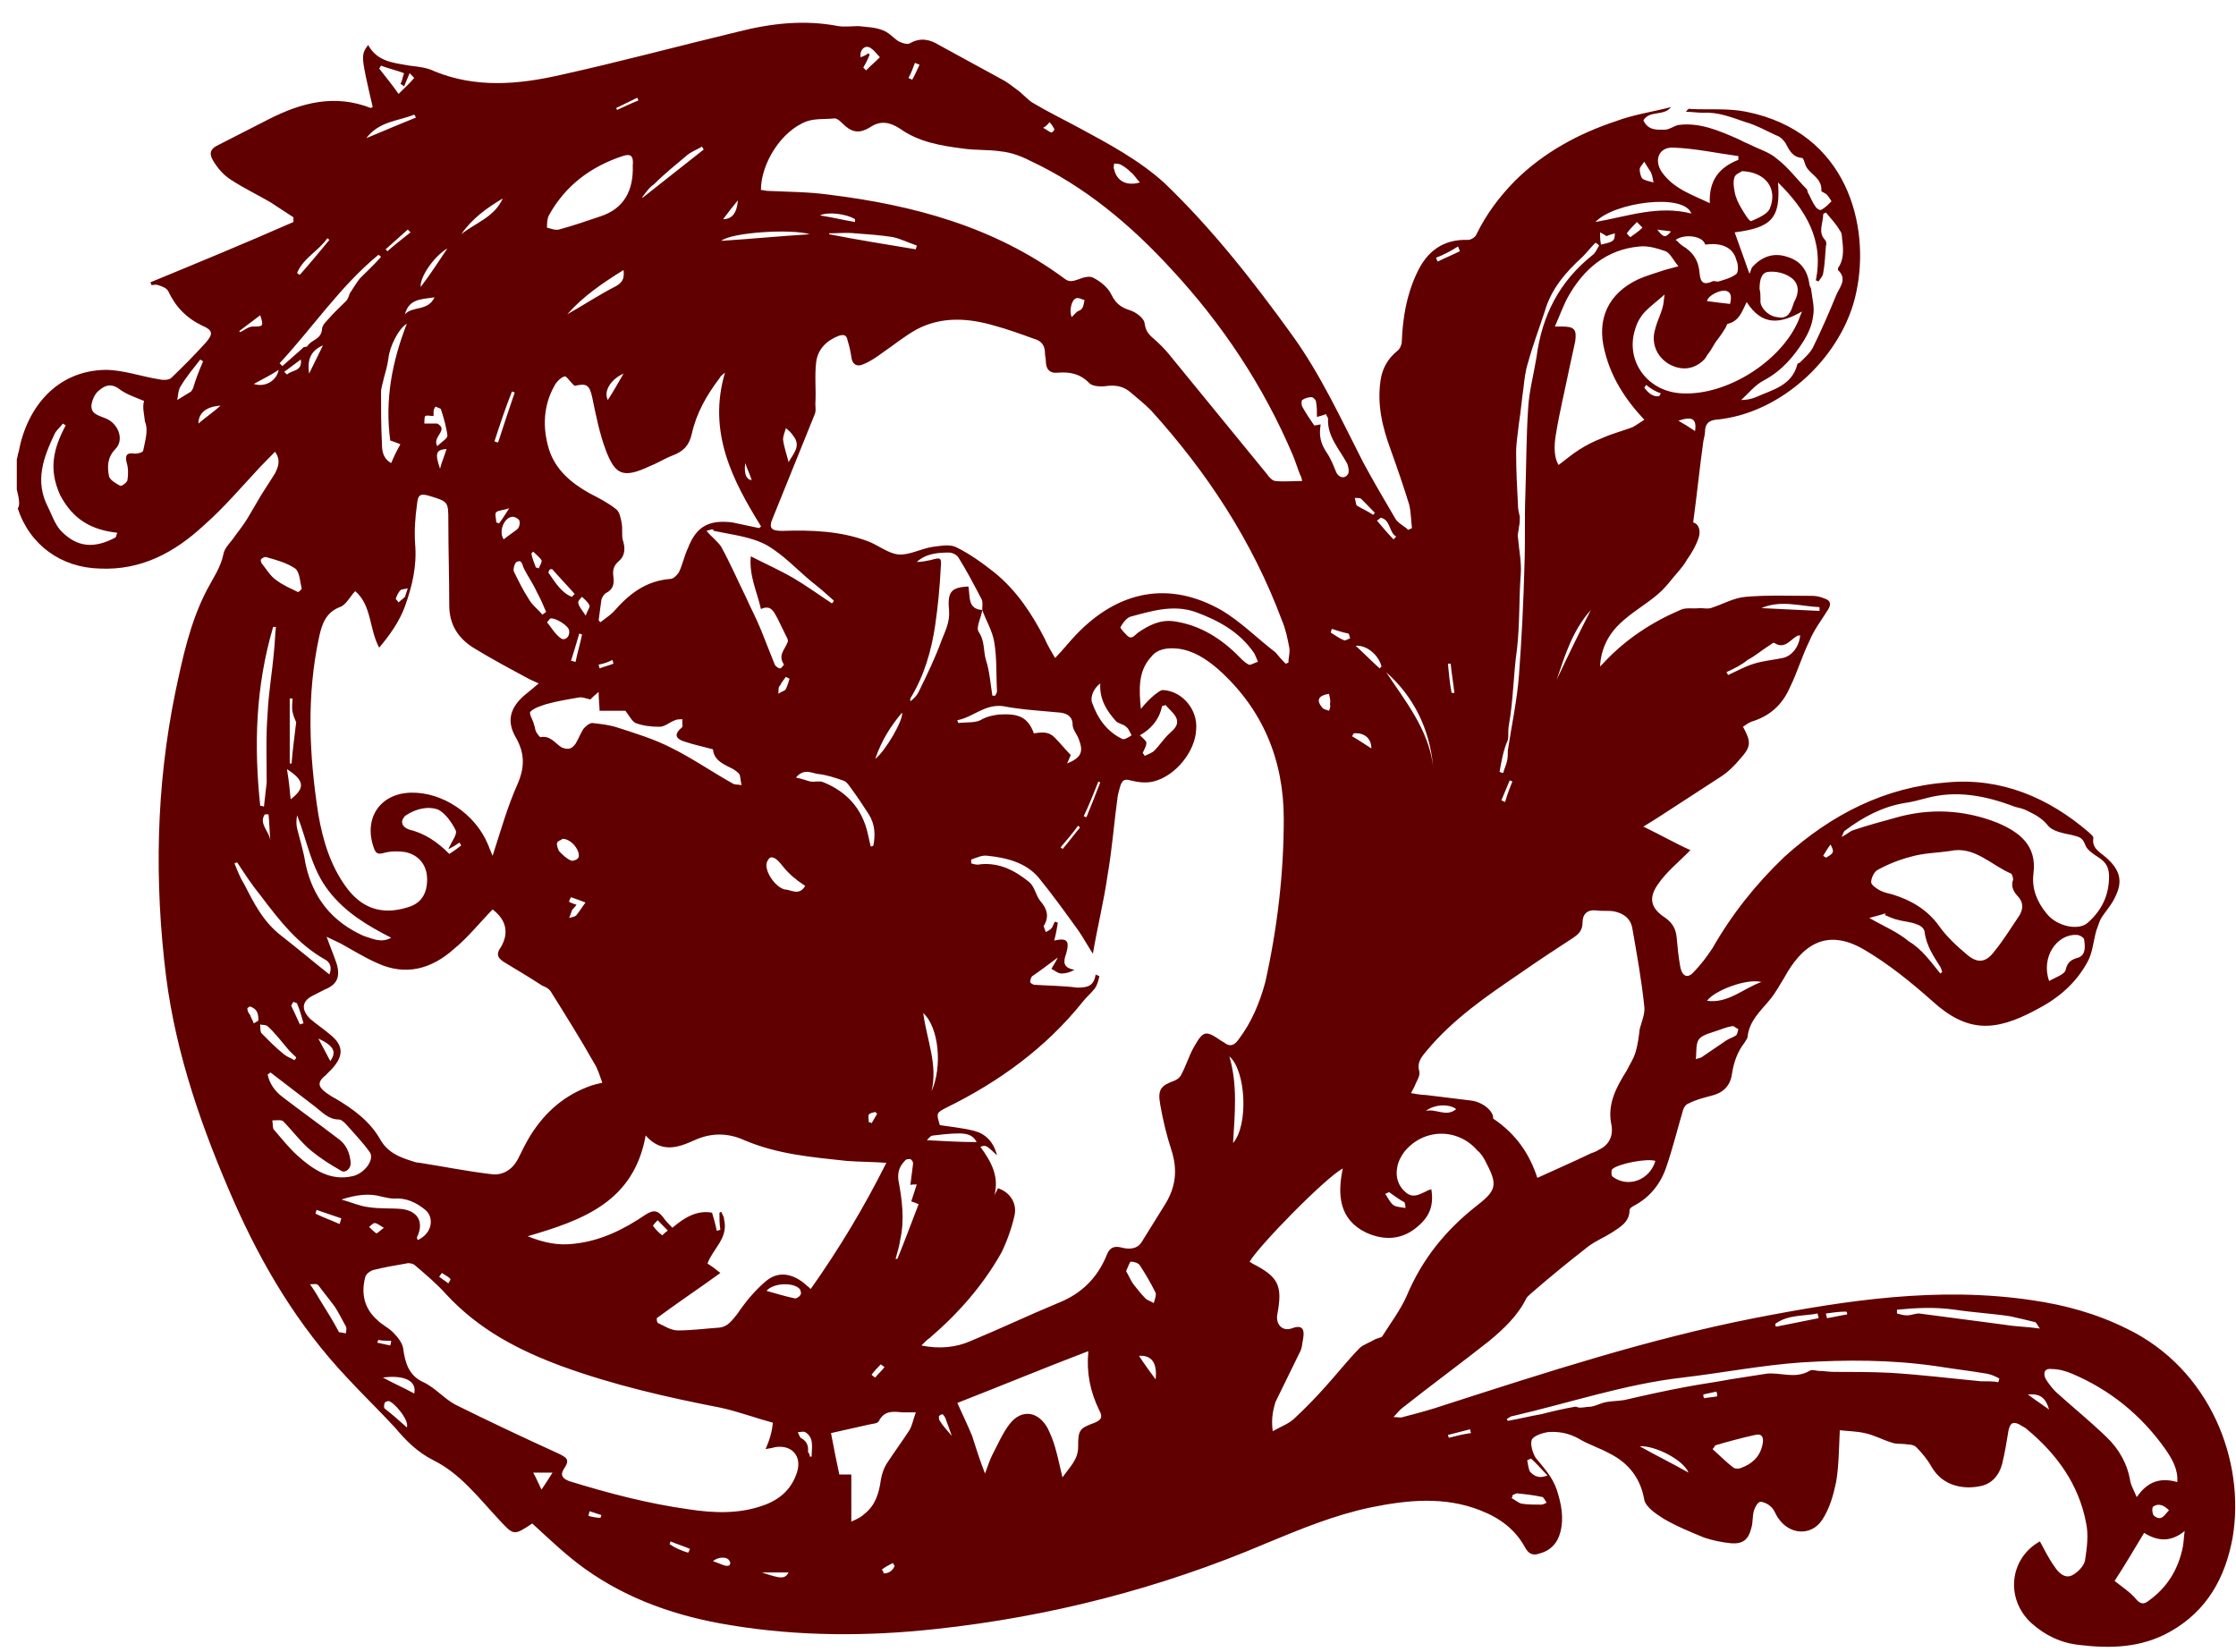 <svg width="88" height="65" viewBox="0 0 88 65" fill="none" xmlns="http://www.w3.org/2000/svg">
<path d="M0.661 19.262C0.661 18.855 0.661 18.484 0.661 18.076C0.697 17.965 0.697 17.891 0.734 17.78C1.06 16.038 2.222 14.593 4.145 14.556C4.834 14.556 5.56 14.815 6.25 14.926C6.395 14.963 6.613 14.963 6.722 14.889C7.193 14.444 7.665 13.963 8.101 13.481C8.391 13.147 8.391 12.999 7.955 12.814C7.338 12.517 6.903 12.072 6.613 11.442C6.54 11.331 6.359 11.257 6.213 11.22C6.141 11.183 6.032 11.22 5.959 11.22C5.959 11.183 5.923 11.146 5.923 11.109C7.81 10.331 9.697 9.552 11.548 8.737C11.548 8.663 11.548 8.626 11.548 8.551C11.258 8.366 10.931 8.144 10.641 7.958C10.133 7.662 9.588 7.403 9.08 7.069C8.79 6.884 8.572 6.624 8.391 6.328C8.209 6.031 8.282 5.846 8.609 5.698C9.262 5.364 9.915 5.031 10.568 4.697C11.875 4.03 13.181 3.696 14.597 4.252C14.597 4.252 14.633 4.215 14.669 4.215C14.197 2.177 14.197 2.177 14.488 1.769C14.851 2.436 15.504 2.473 16.121 2.584C16.447 2.622 16.81 2.659 17.101 2.807C18.734 3.474 20.403 3.326 22.036 2.955C24.395 2.436 26.718 1.806 29.04 1.25C30.347 0.917 31.653 0.768 32.996 1.028C33.25 1.065 33.54 1.028 33.794 1.028C34.084 1.065 34.411 1.065 34.701 1.176C34.955 1.25 35.137 1.473 35.355 1.621C35.5 1.695 35.718 1.769 35.826 1.695C36.226 1.473 36.589 1.547 36.951 1.769C37.822 2.251 38.657 2.696 39.528 3.177C39.709 3.289 39.855 3.4 40 3.511C40.218 3.659 40.399 3.882 40.617 4.03C41.234 4.401 41.851 4.697 42.468 5.031C43.629 5.661 44.826 6.291 45.843 7.217C47.73 9.033 49.326 11.072 50.851 13.184C51.976 14.741 52.774 16.483 53.645 18.188C54.044 18.929 54.48 19.67 54.915 20.411C55.024 20.597 55.278 20.708 55.423 20.856C55.459 20.819 55.532 20.819 55.568 20.782C55.532 20.485 55.532 20.152 55.459 19.855C55.242 19.151 54.988 18.41 54.734 17.706C54.407 16.816 54.189 15.927 54.334 14.963C54.407 14.481 54.625 14.111 54.988 13.814C55.097 13.74 55.169 13.555 55.169 13.444C55.205 12.517 55.351 11.628 55.75 10.775C56.149 9.886 56.802 9.404 57.782 9.441C57.891 9.441 58.072 9.33 58.109 9.219C58.508 8.403 59.016 7.736 59.633 7.106C60.758 5.994 62.137 5.253 63.589 4.771C64.278 4.512 65.04 4.401 65.766 4.215C65.476 4.586 64.931 4.326 64.677 4.734C64.859 5.142 65.222 5.105 65.512 5.105C65.693 5.105 65.875 4.956 66.056 4.919C66.891 4.808 67.653 5.142 68.415 5.475C68.56 5.549 68.705 5.624 68.887 5.698C69.25 5.883 69.649 5.994 69.939 6.254C70.375 6.587 70.701 7.032 71.101 7.44C71.137 7.477 71.137 7.514 71.137 7.551C71.246 7.736 71.318 7.958 71.463 8.144C71.5 8.218 71.645 8.292 71.681 8.255C71.826 8.181 71.972 8.033 72.08 7.921C72.08 7.921 71.972 7.736 71.899 7.662C71.826 7.588 71.681 7.551 71.681 7.514C71.718 7.032 71.282 6.884 71.101 6.587C71.028 6.476 70.992 6.217 70.919 6.217C70.52 6.179 70.411 5.883 70.266 5.624C70.193 5.512 70.048 5.364 69.903 5.327C69.504 5.142 69.105 4.919 68.705 4.808C68.161 4.623 67.617 4.401 67.036 4.438C66.818 4.438 66.601 4.401 66.347 4.401C66.419 4.326 66.455 4.252 66.528 4.289C67.254 4.326 68.016 4.252 68.742 4.401C72.734 5.216 73.605 8.922 73.06 11.479C72.552 14 70.121 16.297 67.508 16.52C67.254 16.557 67.145 16.668 67.109 16.89C67.109 17.039 67.072 17.224 67.036 17.372C66.891 18.41 66.782 19.485 66.637 20.56C66.891 20.634 66.927 20.93 66.855 21.153C66.746 21.486 66.564 21.783 66.383 22.042C66.238 22.302 66.02 22.524 65.838 22.746C65.657 22.969 65.476 23.191 65.258 23.376C64.786 23.784 64.242 24.081 63.77 24.525C63.334 24.933 63.008 25.489 62.972 26.23C63.08 26.119 63.117 26.082 63.153 26.045C63.988 25.155 65.004 24.488 66.129 24.006C66.347 23.895 66.637 23.969 66.891 23.932C67.036 23.932 67.181 23.969 67.326 23.932C67.798 23.784 68.234 23.524 68.705 23.488C69.576 23.413 70.447 23.45 71.318 23.45C71.5 23.45 71.645 23.488 71.826 23.562C72.044 23.636 72.08 23.784 71.935 24.006C71.681 24.414 71.391 24.785 71.21 25.229C70.919 25.822 70.738 26.453 70.447 27.045C70.157 27.713 69.685 28.157 68.996 28.38C68.851 28.417 68.705 28.528 68.597 28.602C68.923 29.195 68.923 29.38 68.488 29.862C68.27 30.122 68.016 30.381 67.726 30.566C66.927 31.085 66.129 31.604 65.33 32.123C65.149 32.234 64.931 32.382 64.677 32.531C65.367 32.864 65.947 33.198 66.528 33.457C66.056 33.939 65.585 34.31 65.258 34.791C64.859 35.347 64.968 35.755 65.548 36.126C65.802 36.311 65.947 36.533 65.984 36.867C66.02 37.275 66.056 37.645 66.129 38.053C66.201 38.423 66.419 38.535 66.673 38.238C66.927 37.979 67.181 37.645 67.399 37.312C68.161 35.977 69.105 34.791 70.23 33.717C72.08 32.049 74.185 30.974 76.653 30.789C78.758 30.603 80.609 31.382 82.205 32.753C82.278 32.827 82.387 32.901 82.387 32.975C82.314 33.383 82.641 33.531 82.895 33.754C83.439 34.236 83.548 34.68 83.258 35.273C83.113 35.607 82.859 35.866 82.677 36.163C82.605 36.311 82.568 36.459 82.496 36.645C82.387 37.052 82.351 37.497 82.169 37.831C81.697 38.72 80.972 39.313 80.101 39.758C78.504 40.61 77.415 40.647 76.036 39.387C75.201 38.646 74.33 37.942 73.387 37.386C71.826 36.459 70.883 37.275 70.23 38.461C70.048 38.757 69.867 39.091 69.649 39.35C69.286 39.795 68.851 40.165 68.778 40.795C68.778 40.87 68.705 40.944 68.669 41.018C68.379 41.389 68.234 41.796 68.161 42.278C68.088 42.76 67.798 43.019 67.326 43.13C67.036 43.205 66.746 43.279 66.455 43.427C66.347 43.464 66.274 43.575 66.238 43.686C66.02 44.428 65.838 45.169 65.585 45.91C65.367 46.577 64.931 47.133 64.278 47.467C64.205 47.504 64.133 47.578 64.133 47.615C64.133 48.097 63.77 48.282 63.443 48.504C63.153 48.69 62.79 48.838 62.5 49.06C61.738 49.653 61.012 50.246 60.286 50.876C60.214 50.95 60.105 51.025 60.068 51.099C59.742 51.766 59.197 52.285 58.617 52.767C57.492 53.656 56.33 54.508 55.205 55.398C55.097 55.472 54.988 55.62 54.843 55.769C55.024 55.769 55.133 55.806 55.205 55.769C55.786 55.62 56.33 55.472 56.875 55.287C60.903 53.99 64.895 52.692 69.032 51.877C72.661 51.173 76.29 50.617 79.992 51.173C81.262 51.358 82.496 51.692 83.693 52.285C86.996 53.878 88.375 57.511 87.867 60.513C87.576 62.106 86.851 63.403 85.399 64.219C84.274 64.849 83.076 64.886 81.843 64.738C81.117 64.663 80.5 64.367 79.955 63.885C78.903 62.922 79.085 61.328 80.282 60.661C80.463 60.994 80.645 61.365 80.863 61.661C81.008 61.884 81.262 62.143 81.552 61.995C81.77 61.884 82.024 61.624 82.06 61.402C82.133 60.92 82.205 60.401 82.097 59.919C81.806 58.4 80.935 57.214 79.774 56.25C79.701 56.176 79.593 56.139 79.484 56.065C79.266 55.954 79.121 55.954 79.048 56.287C78.976 56.732 78.903 57.177 78.794 57.622C78.685 58.029 78.431 58.363 77.996 58.474C77.379 58.622 76.472 58.548 76 57.696C75.855 57.436 75.637 57.177 75.419 56.955C75.347 56.88 75.201 56.843 75.056 56.843C74.838 56.806 74.621 56.843 74.439 56.769C74.076 56.658 73.75 56.473 73.387 56.399C73.06 56.325 72.734 56.325 72.407 56.287C72.371 57.029 72.371 57.696 72.262 58.326C72.153 58.845 72.008 59.364 71.718 59.808C71.282 60.475 70.411 60.401 69.976 59.734C69.867 59.586 69.83 59.401 69.685 59.289C69.576 59.178 69.395 59.104 69.286 59.104C69.177 59.104 69.068 59.327 69.032 59.438C68.96 59.66 68.996 59.919 68.923 60.142C68.814 60.587 68.597 60.772 68.125 60.735C67.762 60.698 67.399 60.624 67.072 60.513C66.528 60.29 65.984 60.068 65.476 59.771C65.185 59.586 64.786 59.327 64.713 59.03C64.568 58.178 64.097 57.585 63.371 57.214C62.972 56.992 62.5 56.843 62.137 56.621C61.738 56.399 61.339 56.325 60.903 56.361C60.685 56.399 60.359 56.51 60.286 56.658C60.214 56.843 60.322 57.177 60.431 57.362C60.758 57.77 61.084 58.103 61.266 58.622C61.447 59.178 61.556 59.734 61.411 60.29C61.302 60.735 61.012 61.031 60.576 61.143C60.359 61.217 60.177 61.18 60.032 60.92C59.633 60.179 59.016 59.734 58.254 59.438C56.839 58.882 55.387 59.03 53.935 59.327C52.52 59.623 51.177 60.179 49.834 60.735C45.661 62.514 41.306 63.626 36.843 64.108C34.157 64.404 31.435 64.404 28.75 63.959C26.681 63.626 24.722 62.959 23.016 61.736C22.29 61.217 21.637 60.587 20.947 59.957C20.222 60.438 20.222 60.438 19.641 59.808C18.843 58.956 18.117 57.992 17.064 57.473C16.411 57.14 15.976 56.695 15.54 56.176C14.923 55.509 14.27 54.879 13.653 54.212C11.73 52.173 10.314 49.802 9.189 47.244C7.955 44.428 6.939 41.537 6.54 38.461C6.068 34.68 6.141 30.937 6.903 27.231C7.193 25.86 7.484 24.488 8.137 23.228C8.391 22.746 8.681 22.339 8.79 21.82C8.826 21.597 9.008 21.412 9.153 21.227C9.334 20.967 9.552 20.708 9.734 20.411C9.915 20.115 10.097 19.781 10.278 19.485C10.46 19.188 10.641 18.929 10.822 18.632C10.931 18.41 11.076 18.113 10.822 17.78C10.605 18.002 10.423 18.188 10.242 18.373C9.516 19.151 8.826 19.967 8.028 20.671C6.867 21.746 5.56 22.45 3.927 22.376C2.403 22.339 1.169 21.449 0.697 20.004C0.806 19.892 0.734 19.559 0.661 19.262ZM38.657 24.006C38.657 23.858 38.693 23.673 38.621 23.562C38.33 23.006 38.04 22.45 37.714 21.931C37.641 21.82 37.459 21.746 37.351 21.746C36.915 21.746 36.443 21.783 36.08 22.116C36.262 22.116 36.443 22.079 36.625 22.042C37.024 21.931 37.06 21.931 37.024 22.339C36.988 23.08 36.915 23.858 36.806 24.599C36.661 25.6 36.371 26.601 35.826 27.49C35.826 27.527 35.826 27.564 35.826 27.601C35.972 27.49 36.08 27.379 36.153 27.231C36.48 26.564 36.806 25.896 37.06 25.192C37.205 24.822 37.387 24.488 37.351 24.006C37.278 23.265 37.459 23.117 38.113 23.08C38.185 23.488 38.076 23.969 38.657 24.006C38.621 24.303 38.403 24.674 38.512 24.859C38.766 25.229 38.693 25.6 38.802 25.971C38.947 26.415 38.984 26.934 39.056 27.379C39.093 27.379 39.129 27.379 39.165 27.379C39.201 27.305 39.238 27.268 39.238 27.194C39.201 26.564 39.238 25.896 39.129 25.267C39.056 24.822 38.802 24.414 38.657 24.006ZM43.121 38.349C43.157 38.386 43.23 38.386 43.266 38.423C43.23 38.572 43.193 38.757 43.084 38.905C42.939 39.091 42.758 39.239 42.613 39.424C41.161 41.24 39.31 42.575 37.278 43.575C36.843 43.797 36.843 43.797 36.988 44.279C37.459 44.353 37.895 44.391 38.33 44.502C38.766 44.613 39.093 44.909 39.238 45.465C38.802 45.058 38.802 45.058 38.584 45.132C38.984 45.688 39.347 46.281 39.129 47.059C39.165 46.948 39.238 46.874 39.274 46.763C39.746 46.911 40.036 47.355 39.927 47.837C39.818 48.319 39.637 48.838 39.419 49.283C38.693 50.58 37.714 51.692 36.589 52.655C36.48 52.73 36.407 52.804 36.262 52.952C36.988 53.1 37.641 53.026 38.222 52.767C39.383 52.285 40.472 51.766 41.633 51.284C42.576 50.913 43.193 50.283 43.556 49.394C43.665 49.097 43.847 49.023 44.137 49.097C44.427 49.172 44.754 49.172 44.935 48.875C45.262 48.356 45.552 47.874 45.879 47.355C46.278 46.688 46.351 46.021 46.097 45.243C45.915 44.687 45.77 44.094 45.661 43.464C45.552 42.871 45.697 42.723 46.205 42.537C46.314 42.5 46.459 42.389 46.496 42.278C46.677 41.944 46.786 41.574 46.968 41.24C47.367 40.536 47.439 40.536 48.093 40.981C48.129 40.981 48.129 41.018 48.165 41.018C48.383 41.203 48.564 41.166 48.746 40.907C49.254 40.239 49.58 39.461 49.798 38.646C50.27 36.533 50.524 34.384 50.524 32.234C50.524 29.899 49.689 27.898 47.947 26.341C47.476 25.934 46.968 25.6 46.351 25.526C45.951 25.489 45.552 25.526 45.298 25.86C44.79 26.415 44.826 27.12 44.899 27.898C45.117 27.638 45.262 27.49 45.443 27.342C45.552 27.268 45.661 27.157 45.77 27.157C46.532 27.194 47.149 27.935 47.076 28.713C47.04 29.566 46.278 30.529 45.407 30.752C45.117 30.826 44.79 30.789 44.5 30.715C44.246 30.64 44.173 30.715 44.101 30.9C44.064 31.011 44.028 31.159 43.992 31.308C43.847 32.345 43.774 33.383 43.593 34.421C43.447 35.459 43.193 36.459 43.012 37.534C42.794 37.2 42.613 36.867 42.431 36.608C41.923 35.903 41.415 35.199 40.871 34.532C40.363 33.939 39.601 33.754 38.875 33.68C38.657 33.642 38.439 33.754 38.222 33.828C38.222 33.865 38.222 33.939 38.222 33.976C38.33 34.013 38.476 34.05 38.584 34.013C39.347 33.939 39.964 34.273 40.508 34.717C40.726 34.903 40.762 35.236 40.943 35.459C41.197 35.755 41.306 36.051 41.089 36.422C41.052 36.459 41.125 36.57 41.161 36.682C41.234 36.645 41.306 36.608 41.379 36.533C41.451 36.459 41.451 36.348 41.524 36.274C41.56 36.274 41.597 36.311 41.633 36.311C41.597 36.533 41.56 36.756 41.488 37.015C41.996 36.904 42.105 37.015 41.959 37.534C41.851 37.831 41.814 38.09 42.286 38.164C42.105 38.275 41.923 38.312 41.778 38.312C41.633 38.312 41.524 38.201 41.379 38.127C41.415 38.053 41.524 37.905 41.633 37.682C41.234 37.979 40.943 38.201 40.617 38.423C40.58 38.461 40.544 38.572 40.544 38.646C40.544 38.683 40.653 38.757 40.726 38.757C41.27 38.794 41.851 38.794 42.395 38.868C42.83 38.868 43.048 38.794 43.121 38.349ZM50.597 26.119C50.633 26.119 50.669 26.082 50.705 26.082C50.705 25.896 50.778 25.674 50.742 25.489C50.669 25.118 50.597 24.748 50.451 24.414C49.29 21.301 47.512 18.595 45.298 16.149C45.044 15.89 44.754 15.667 44.5 15.445C44.246 15.223 43.955 15.149 43.593 15.186C43.375 15.223 43.012 15.223 42.867 15.074C42.504 14.704 42.105 14.63 41.633 14.667C41.306 14.704 41.161 14.518 41.161 14.222C41.161 14.111 41.125 14 41.125 13.888C41.125 13.592 40.98 13.407 40.689 13.332C40.181 13.147 39.673 12.962 39.129 12.814C38.113 12.517 37.06 12.443 36.08 12.962C35.609 13.221 35.209 13.555 34.774 13.851C34.52 14.037 34.266 14.222 33.976 14.333C33.758 14.444 33.54 14.37 33.504 14.037C33.468 13.814 33.431 13.629 33.359 13.407C33.322 13.184 33.214 13.147 32.996 13.221C32.524 13.407 32.197 13.74 32.125 14.222C32.052 14.778 32.125 15.334 32.089 15.89C32.089 16.038 32.125 16.186 32.052 16.334C31.508 17.669 30.963 19.04 30.419 20.374C30.238 20.782 30.347 20.893 30.782 20.893C31.943 20.856 33.068 20.893 34.157 21.301C34.556 21.449 34.955 21.783 35.355 21.82C35.79 21.857 36.226 21.597 36.697 21.523C36.988 21.486 37.351 21.412 37.605 21.523C38.149 21.783 38.657 22.153 39.129 22.524C40 23.228 40.617 24.155 41.125 25.155C41.234 25.415 41.379 25.637 41.524 25.896C41.851 25.563 42.105 25.229 42.359 24.97C44.028 23.228 46.024 22.857 48.056 24.006C48.818 24.451 49.472 25.118 50.197 25.674C50.379 25.896 50.488 26.008 50.597 26.119ZM13.98 23.265C13.762 23.488 13.617 23.821 13.363 23.895C12.818 24.117 12.673 24.562 12.564 25.044C12.056 27.379 12.165 29.714 12.528 32.049C12.71 33.087 13 34.05 13.617 34.903C14.234 35.755 15.032 36.014 16.012 35.718C16.556 35.57 16.81 35.199 16.81 34.606C16.81 34.05 16.484 33.642 15.939 33.531C15.685 33.494 15.359 33.494 15.105 33.568C14.851 33.642 14.778 33.568 14.705 33.346C14.306 32.197 14.96 31.233 16.157 31.196C17.391 31.159 18.697 32.012 19.205 33.235C19.242 33.346 19.314 33.494 19.387 33.68C19.713 32.679 19.968 31.752 20.367 30.863C20.657 30.196 20.657 29.64 20.294 29.01C19.931 28.38 20.076 27.861 20.621 27.379C20.802 27.231 20.984 27.082 21.201 26.897C21.056 26.823 20.947 26.786 20.875 26.749C20.113 26.341 19.351 25.934 18.625 25.489C18.044 25.118 17.681 24.599 17.681 23.821C17.681 22.709 17.645 21.634 17.645 20.523C17.645 19.744 17.645 19.744 16.919 19.522C16.556 19.411 16.447 19.448 16.411 19.855C16.338 20.374 16.302 20.893 16.338 21.412C16.411 22.264 16.23 23.043 15.939 23.858C15.722 24.451 15.359 24.97 14.923 25.489C14.524 24.748 14.633 23.821 13.98 23.265ZM19.387 35.792C18.879 36.311 18.407 36.904 17.863 37.349C16.992 38.127 15.976 38.423 14.851 37.905C14.342 37.682 13.871 37.386 13.399 37.126C13.254 37.052 13.072 36.978 12.855 36.867C13 37.275 13.145 37.608 13.254 37.942C13.399 38.461 13.254 38.757 12.782 38.942C12.637 39.017 12.492 39.091 12.347 39.165C11.875 39.387 11.838 39.721 12.201 40.091C12.455 40.314 12.746 40.499 13 40.721C13.508 41.129 13.544 41.537 13.072 42.056C13 42.13 12.891 42.241 12.818 42.315C12.492 42.575 12.492 42.76 12.855 43.019C12.963 43.093 13.072 43.167 13.217 43.242C13.907 43.649 14.56 44.131 14.96 44.835C15.25 45.354 15.722 45.539 16.193 45.688C16.302 45.725 16.411 45.762 16.52 45.762C17.463 45.91 18.371 46.095 19.314 46.206C19.786 46.281 20.185 46.021 20.403 45.577C20.548 45.28 20.693 44.983 20.875 44.687C21.455 43.76 22.218 43.093 23.27 42.723C23.379 42.686 23.524 42.649 23.705 42.611C23.597 42.315 23.524 42.056 23.379 41.833C22.834 40.87 22.254 39.943 21.673 39.017C21.601 38.905 21.455 38.831 21.347 38.794C20.838 38.461 20.33 38.164 19.786 37.831C19.641 37.719 19.532 37.608 19.641 37.386C20.076 36.756 19.931 36.2 19.387 35.792ZM29.947 7.477C30.056 7.477 30.129 7.514 30.238 7.514C31.036 7.551 31.834 7.551 32.633 7.662C35.935 8.07 39.129 8.922 41.887 10.96C42.068 11.109 42.214 11.072 42.431 10.998C42.613 10.923 42.867 10.849 43.012 10.923C43.302 11.072 43.593 11.294 43.738 11.591C43.919 11.961 44.137 12.109 44.5 12.221C44.718 12.295 45.008 12.517 45.044 12.702C45.08 12.999 45.189 13.147 45.407 13.332C45.625 13.518 45.843 13.74 46.024 13.963C47.294 15.519 48.601 17.113 49.871 18.669C49.943 18.781 50.089 18.929 50.197 18.929C50.524 18.966 50.887 18.929 51.25 18.929C51.214 18.818 51.214 18.744 51.177 18.706C51.068 18.447 50.996 18.188 50.887 17.928C49.726 15.186 48.093 12.739 46.097 10.59C44.5 8.848 42.685 7.328 40.544 6.328C40.181 6.142 39.782 5.994 39.383 5.957C38.911 5.883 38.403 5.92 37.895 5.846C37.024 5.735 36.153 5.587 35.427 5.068C35.028 4.808 34.665 4.734 34.266 4.994C33.794 5.29 33.504 5.216 33.105 4.808C33.032 4.734 32.923 4.66 32.851 4.66C32.488 4.697 32.089 4.66 31.762 4.771C30.746 5.142 29.947 6.439 29.947 7.477ZM30.419 55.991C29.73 55.806 29.04 55.546 28.351 55.398C26.246 54.99 24.141 54.508 22.109 53.767C20.403 53.137 18.843 52.322 17.572 50.95C17.209 50.543 16.774 50.172 16.338 49.802C16.266 49.727 16.084 49.69 15.976 49.727C15.54 49.802 15.105 49.876 14.669 49.987C14.56 50.024 14.415 50.135 14.379 50.246C14.197 50.913 14.342 51.506 14.851 51.951C15.032 52.136 15.286 52.248 15.467 52.433C15.649 52.618 15.83 52.841 15.867 53.063C15.939 53.619 16.084 54.138 16.665 54.397C17.137 54.62 17.5 55.064 17.935 55.287C19.278 55.954 20.621 56.584 22 57.214C22.29 57.362 22.435 57.436 22.218 57.77C22.036 58.029 22.109 58.178 22.399 58.289C23.959 58.771 25.52 59.178 27.117 59.401C28.097 59.549 29.076 59.586 30.02 59.252C30.673 59.03 31.145 58.622 31.363 57.955C31.58 57.288 31.145 56.843 30.492 56.955C30.383 56.992 30.31 56.992 30.129 57.029C30.31 56.621 30.383 56.325 30.419 55.991ZM60.504 46.355C61.23 46.021 61.919 45.725 62.609 45.391C62.718 45.354 62.826 45.317 62.935 45.243C63.334 45.058 63.516 44.687 63.407 44.205C63.262 43.427 63.625 42.76 64.024 42.13C64.133 41.907 64.278 41.685 64.351 41.463C64.46 41.129 64.496 40.795 64.532 40.499C64.605 40.203 64.75 39.906 64.713 39.609C64.605 38.572 64.423 37.571 64.242 36.533C64.169 36.126 63.879 35.94 63.516 35.866C63.298 35.829 63.044 35.866 62.826 35.829C62.464 35.792 62.282 35.977 62.282 36.311C62.282 36.608 62.137 36.756 61.919 36.904C61.23 37.349 60.504 37.831 59.814 38.312C58.508 39.202 57.201 40.091 56.149 41.351C55.968 41.574 55.75 41.796 55.859 42.167C55.895 42.315 55.786 42.5 55.714 42.649C55.677 42.76 55.605 42.871 55.532 43.019C55.75 43.056 55.931 43.093 56.113 43.093C56.73 43.167 57.31 43.242 57.927 43.316C58.399 43.39 58.798 43.76 58.762 44.02C59.705 44.65 60.214 45.465 60.504 46.355ZM28.314 47.726C28.351 47.726 28.351 47.689 28.387 47.689C28.423 47.8 28.496 47.874 28.496 47.986C28.677 48.727 28.06 49.134 27.843 49.727C28.024 49.839 28.169 49.95 28.351 50.098C27.48 50.728 26.645 51.284 25.847 51.877C25.847 51.951 25.847 51.988 25.883 52.062C26.137 52.173 26.391 52.359 26.681 52.359C27.226 52.359 27.77 52.285 28.314 52.248C28.641 52.211 28.786 51.988 29.004 51.729C29.33 51.247 29.693 50.802 30.129 50.432C30.601 50.024 31.145 50.098 31.653 50.506C31.726 50.58 31.834 50.654 31.907 50.728C33.032 49.134 34.012 47.504 34.883 45.762C34.339 45.725 33.83 45.725 33.322 45.688C31.943 45.539 30.601 45.428 29.294 44.872C28.641 44.576 27.988 44.576 27.334 44.872C26.681 45.169 26.028 45.391 25.411 44.687C24.939 47.318 22.907 48.023 20.766 48.653C21.419 48.912 21.963 49.023 22.58 48.949C23.633 48.838 24.54 48.393 25.411 47.8C25.701 47.615 25.883 47.615 26.101 47.911C26.209 48.06 26.318 48.171 26.463 48.319C26.935 47.911 27.443 47.615 28.024 47.726C28.097 47.986 28.169 48.208 28.205 48.43C28.242 48.43 28.278 48.43 28.351 48.393C28.314 48.171 28.314 47.949 28.314 47.726ZM50.089 56.325C50.415 56.139 50.742 56.028 50.959 55.806C51.359 55.435 51.758 55.027 52.121 54.62C52.593 54.101 53.028 53.545 53.5 53.063C53.645 52.915 53.899 52.841 54.08 52.73C54.189 52.655 54.371 52.655 54.407 52.581C54.734 52.062 55.097 51.581 55.351 51.025C55.968 49.542 56.911 48.393 58.145 47.43C58.907 46.837 58.943 46.614 58.472 45.725C58.399 45.577 58.29 45.391 58.145 45.28C57.383 44.391 56.04 44.391 55.278 45.317C55.133 45.502 55.024 45.725 54.988 45.947C54.915 46.318 55.024 46.688 55.351 46.948C55.641 47.17 55.895 46.985 56.149 46.874C56.185 46.837 56.258 46.837 56.33 46.8C56.439 47.43 56.258 47.874 55.822 48.245C55.205 48.801 54.48 48.838 53.754 48.504C52.701 47.986 52.629 47.022 52.847 45.984C52.157 46.355 49.544 49.023 49.181 49.653C49.218 49.69 49.254 49.69 49.29 49.727C50.306 50.246 50.488 50.58 50.27 51.729C50.197 52.136 50.488 52.396 50.814 52.285C51.214 52.136 51.359 52.248 51.286 52.692C51.25 52.841 51.25 53.026 51.177 53.174C50.851 53.841 50.524 54.508 50.197 55.176C50.125 55.435 50.016 55.769 50.089 56.325ZM22.617 15.186C22.435 15.037 22.29 14.778 22.218 14.815C22.072 14.852 21.891 15.037 21.818 15.186C21.383 15.964 21.347 16.816 21.601 17.669C21.855 18.484 22.472 19.003 23.197 19.411C23.56 19.596 23.923 19.781 24.25 20.041C24.395 20.152 24.431 20.411 24.468 20.597C24.504 20.782 24.468 21.041 24.504 21.227C24.613 21.56 24.613 21.857 24.359 22.079C24.141 22.264 24.105 22.45 24.141 22.709C24.177 22.969 24.141 23.191 23.851 23.339C23.778 23.376 23.705 23.488 23.669 23.599C23.633 23.858 23.597 24.155 23.56 24.414C23.597 24.451 23.633 24.488 23.633 24.488C23.814 24.34 23.996 24.229 24.141 24.081C24.758 23.376 25.411 22.857 26.391 22.783C26.5 22.783 26.645 22.635 26.718 22.524C26.863 22.227 26.935 21.857 27.08 21.56C27.407 20.708 27.915 20.448 28.822 20.56C29.185 20.634 29.512 20.708 29.875 20.782C29.911 20.745 29.947 20.745 29.947 20.708C28.822 18.892 27.843 17.002 28.532 14.667C28.387 14.778 28.351 14.815 28.314 14.889C27.806 15.556 27.407 16.26 27.226 17.076C27.117 17.558 26.863 17.78 26.463 17.928C26.173 18.039 25.883 18.225 25.593 18.336C24.504 18.855 24.213 18.669 23.851 17.743C23.597 17.076 23.451 16.334 23.306 15.63C23.197 15.149 23.088 15.074 22.617 15.186ZM61.339 18.299C61.593 18.113 61.847 17.891 62.137 17.706C62.427 17.52 62.718 17.372 63.008 17.261C63.407 17.076 63.843 16.965 64.242 16.816C64.387 16.742 64.532 16.631 64.713 16.52C63.951 15.704 63.407 14.852 63.153 13.814C62.826 12.554 63.298 11.553 64.46 10.998C64.786 10.849 65.185 10.738 65.512 10.627C65.657 10.59 65.766 10.553 66.056 10.479C65.838 10.219 65.73 9.96 65.548 9.886C65.222 9.775 64.859 9.663 64.532 9.7C63.226 9.812 62.318 10.59 61.701 11.702C61.52 12.035 61.375 12.443 61.193 12.851C61.375 12.851 61.411 12.851 61.484 12.851C61.955 12.851 62.064 12.962 61.992 13.444C61.919 13.777 61.847 14.111 61.774 14.444C61.593 15.334 61.375 16.223 61.23 17.113C61.157 17.558 61.157 18.002 61.339 18.299ZM76.726 33.494C76.218 33.568 75.71 33.568 75.201 33.717C74.766 33.828 74.294 34.013 73.895 34.236C73.75 34.31 73.641 34.569 73.641 34.717C73.641 34.828 73.859 34.977 74.004 35.051C74.149 35.125 74.33 35.162 74.476 35.199C75.201 35.422 75.855 35.792 76.326 36.459C76.617 36.867 77.016 37.237 77.415 37.571C77.851 37.942 78.177 37.868 78.504 37.423C78.867 36.978 79.157 36.496 79.484 36.014C79.629 35.755 79.629 35.533 79.447 35.31C79.266 35.125 79.121 34.903 79.23 34.606C79.23 34.569 79.193 34.421 79.157 34.384C78.359 34.05 77.705 33.272 76.726 33.494ZM72.48 32.938C72.697 32.827 72.806 32.716 72.915 32.679C73.46 32.494 74.004 32.345 74.548 32.197C75.927 31.789 77.306 31.863 78.613 32.382C79.484 32.753 80.173 33.272 80.028 34.384C79.955 34.977 80.173 35.496 80.536 35.94C80.935 36.459 81.806 36.645 82.169 36.311C82.713 35.829 83.004 35.236 83.004 34.495C83.004 34.161 82.895 33.939 82.605 33.754C82.387 33.605 82.133 33.457 82.06 33.235C81.951 32.938 81.806 32.938 81.552 32.864C81.189 32.79 80.754 32.716 80.572 32.456C80.318 32.16 80.064 32.049 79.774 31.901C79.629 31.826 79.447 31.789 79.302 31.752C78.141 31.308 76.98 31.085 75.782 31.419C75.492 31.493 75.238 31.567 74.947 31.604C74.076 31.752 73.314 32.16 72.625 32.679C72.552 32.716 72.552 32.79 72.48 32.938ZM38.766 57.992C38.875 57.696 38.947 57.473 39.056 57.251C39.274 56.843 39.455 56.399 39.746 56.028C40.218 55.435 40.871 55.546 41.234 56.213C41.343 56.436 41.451 56.695 41.524 56.955C41.633 57.325 41.705 57.696 41.814 58.141C42.105 57.733 42.431 57.436 42.431 56.955C42.431 56.287 42.468 56.213 43.084 55.991C43.339 55.88 43.411 55.769 43.266 55.509C42.903 54.768 42.758 54.027 42.83 53.211C42.83 53.174 42.794 53.137 42.83 53.174C41.089 53.841 39.383 54.545 37.677 55.213C37.859 55.62 38.076 56.065 38.258 56.51C38.403 56.955 38.548 57.436 38.766 57.992ZM68.742 11.887C68.56 12.258 68.451 12.628 68.016 12.739C67.943 12.739 67.943 12.888 67.871 12.962C67.762 13.147 67.617 13.332 67.508 13.481C67.435 13.592 67.363 13.74 67.254 13.888C67.181 13.963 67.145 14.074 67.072 14.148C66.673 14.556 66.165 14.593 65.693 14.333C65.185 14.037 64.968 13.481 65.149 12.925C65.222 12.628 65.367 12.369 65.439 12.072C65.476 11.961 65.476 11.813 65.512 11.591C65.222 11.85 64.968 12.035 64.75 12.258C64.568 12.443 64.423 12.702 64.351 12.962C63.951 14.222 64.859 15.445 66.238 15.482C67.98 15.556 70.085 14.222 70.774 12.628C70.81 12.517 70.847 12.443 70.919 12.258C70.085 12.739 69.359 12.851 68.742 11.887ZM68.27 9.144C68.451 9.663 68.633 10.145 68.851 10.775C68.923 10.627 68.923 10.553 68.96 10.516C69.322 10.108 69.794 9.923 70.338 10.108C70.847 10.256 71.137 10.627 71.21 11.183C71.21 11.257 71.282 11.331 71.282 11.405C71.318 11.739 71.427 12.109 71.355 12.443C71.318 12.777 71.173 13.11 70.992 13.407C70.593 14.037 70.121 14.593 69.431 14.963C69.068 15.149 68.814 15.482 68.524 15.742C68.742 15.742 68.923 15.704 69.105 15.63C69.758 15.334 70.52 15.186 70.738 14.333C70.738 14.296 70.81 14.296 70.847 14.259C71.028 14.074 71.246 13.888 71.355 13.666C71.681 12.999 71.972 12.332 72.262 11.628C72.371 11.331 72.734 10.998 72.335 10.627C72.335 10.627 72.335 10.59 72.335 10.553C72.552 10.256 72.552 9.886 72.516 9.552C72.48 9.367 72.516 9.182 72.407 9.07C72.262 8.811 72.044 8.589 71.863 8.366C71.79 8.403 71.754 8.403 71.754 8.44C71.754 8.774 71.536 9.144 71.826 9.441C71.863 9.478 71.899 9.589 71.863 9.663C71.826 10.034 71.826 10.367 71.754 10.738C71.754 10.849 71.645 10.96 71.572 11.072C71.536 11.072 71.5 11.035 71.463 11.035C71.79 9.441 71.064 8.255 69.976 7.18C70.085 8.589 69.722 8.959 68.27 9.144ZM85.689 58.326C85.726 57.807 85.472 57.399 85.218 57.029C84.274 55.694 83.04 54.694 81.552 54.064C81.298 53.953 81.008 53.878 80.754 53.878C80.5 53.841 80.391 53.99 80.5 54.249C80.609 54.434 80.754 54.62 80.899 54.768C81.552 55.361 82.242 55.917 82.895 56.547C83.403 57.029 83.73 57.622 83.838 58.289C83.875 58.474 83.984 58.659 84.093 58.919C84.528 58.289 85.036 58.141 85.689 58.326ZM32.705 56.399C32.814 56.992 32.923 57.511 33.032 58.029C33.177 58.029 33.286 58.029 33.504 58.029C33.504 58.622 33.504 59.215 33.504 59.882C33.758 59.771 33.903 59.697 34.012 59.586C34.447 59.252 34.593 58.771 34.665 58.252C34.701 58.029 34.774 57.807 34.883 57.622C35.173 57.177 35.5 56.732 35.79 56.287C35.899 56.102 35.935 55.88 36.044 55.583C35.79 55.583 35.645 55.583 35.5 55.583C35.137 55.546 34.81 55.509 34.593 55.917C34.556 56.028 34.339 56.028 34.193 56.065C33.685 56.176 33.214 56.287 32.705 56.399ZM23.234 27.527C23.052 27.49 22.907 27.416 22.762 27.453C22.326 27.527 21.891 27.601 21.492 27.713C21.274 27.787 21.02 27.861 20.875 28.009C20.802 28.083 20.984 28.343 21.02 28.528C21.056 28.602 21.056 28.713 21.093 28.787C21.129 28.861 21.238 29.01 21.274 29.01C21.673 28.936 21.855 29.269 22.109 29.417C22.399 29.529 22.508 29.454 22.653 29.269C22.762 29.084 22.834 28.898 22.943 28.713C23.016 28.602 23.197 28.454 23.306 28.454C23.633 28.491 23.996 28.528 24.322 28.639C25.012 28.861 25.738 29.084 26.391 29.417C27.226 29.825 28.024 30.381 28.822 30.826C28.931 30.9 29.04 30.863 29.185 30.9C29.149 30.752 29.149 30.64 29.113 30.492C29.076 30.418 28.968 30.344 28.859 30.27C28.496 30.084 28.097 29.936 28.06 29.491C27.661 29.38 27.298 29.306 26.972 29.195C26.718 29.121 26.427 28.973 26.826 28.639C26.899 28.602 26.826 28.417 26.863 28.306C26.754 28.306 26.645 28.306 26.572 28.343C26.355 28.417 26.173 28.602 25.955 28.602C25.629 28.602 25.302 28.565 25.012 28.454C24.867 28.38 24.758 28.157 24.613 27.972C24.322 27.972 23.996 27.972 23.597 27.972C23.597 27.787 23.56 27.527 23.56 27.231C23.379 27.379 23.306 27.453 23.234 27.527ZM78.649 54.397C78.649 54.36 78.685 54.286 78.685 54.249C78.54 54.175 78.395 54.101 78.213 54.064C77.56 53.953 76.907 53.878 76.218 53.767C74.439 53.508 72.661 53.508 70.883 53.619C69.322 53.73 67.798 54.027 66.238 54.212C63.951 54.471 61.774 55.213 59.524 55.731C59.451 55.731 59.379 55.806 59.306 55.843C59.306 55.88 59.343 55.917 59.343 55.917C59.778 55.843 60.214 55.731 60.649 55.657C61.084 55.546 61.556 55.435 61.992 55.361C62.064 55.361 62.101 55.398 62.173 55.398C62.318 55.398 62.464 55.361 62.609 55.361C62.826 55.324 63.008 55.213 63.226 55.176C63.443 55.139 63.661 55.139 63.915 55.101C64.713 54.916 65.548 54.731 66.347 54.583C66.927 54.471 67.508 54.397 68.088 54.286C68.56 54.212 69.032 54.138 69.504 54.064C70.048 53.99 70.629 54.286 71.21 53.953C71.318 53.878 71.463 53.953 71.609 53.953C71.79 53.953 71.972 53.99 72.153 53.99C72.915 53.99 73.641 53.99 74.403 54.027C75.601 54.101 76.798 54.249 77.96 54.36C78.25 54.36 78.468 54.36 78.649 54.397ZM59.016 30.381C59.052 30.381 59.089 30.418 59.161 30.418C59.197 30.27 59.27 30.122 59.306 29.973C59.343 29.825 59.343 29.677 59.343 29.529C59.488 28.565 59.705 27.564 59.778 26.601C59.887 25.155 59.959 23.71 59.996 22.264C60.032 21.338 59.996 20.411 60.032 19.485C60.068 18.336 60.068 17.187 60.141 16.075C60.177 15.408 60.359 14.741 60.468 14.074C60.685 12.406 61.375 11.072 62.681 10.034C62.79 9.96 62.863 9.775 62.935 9.663C62.899 9.626 62.863 9.589 62.79 9.552C62.609 9.737 62.464 9.923 62.282 10.108C61.629 10.701 61.048 11.368 60.794 12.258C60.576 12.925 60.322 13.592 60.141 14.259C60.032 14.593 59.996 14.926 59.959 15.26C59.887 15.742 59.851 16.223 59.778 16.668C59.742 17.039 59.669 17.409 59.669 17.817C59.669 18.521 59.705 19.188 59.742 19.892C59.742 20.041 59.778 20.189 59.814 20.337C59.814 20.485 59.814 20.597 59.778 20.745C59.778 20.893 59.705 21.041 59.742 21.153C59.778 21.634 59.887 22.116 59.851 22.598C59.778 23.562 59.814 24.562 59.705 25.526C59.56 26.527 59.56 27.564 59.379 28.565C59.343 28.75 59.379 28.936 59.343 29.121C59.161 29.529 59.089 29.973 59.016 30.381ZM27.806 20.893C28.024 21.153 28.242 21.301 28.387 21.523C28.75 22.19 29.04 22.857 29.367 23.524C29.548 23.932 29.766 24.34 29.947 24.785C30.129 25.229 30.31 25.711 30.492 26.156C30.528 26.23 30.637 26.304 30.709 26.304C30.746 26.304 30.855 26.156 30.855 26.156C30.601 25.785 30.891 25.563 31 25.267C31.036 25.192 30.963 25.081 30.927 25.007C30.818 24.785 30.709 24.562 30.601 24.34C30.455 24.081 30.347 23.784 29.947 23.969C29.802 23.302 29.476 22.672 29.548 21.894C30.129 22.19 30.709 22.45 31.218 22.746C31.726 23.043 32.234 23.413 32.742 23.747C32.778 23.71 32.814 23.673 32.814 23.636C32.524 23.376 32.234 23.117 31.943 22.895C31.363 22.413 30.818 21.82 30.165 21.449C29.548 21.116 28.786 21.041 28.097 20.893C28.06 20.782 27.951 20.856 27.806 20.893ZM24.903 6.513C24.939 6.142 24.83 6.031 24.504 6.142C23.27 6.55 22.254 7.291 21.601 8.477C21.528 8.626 21.528 8.811 21.528 8.959C21.673 8.996 21.855 9.07 22 9.033C22.544 8.885 23.088 8.7 23.633 8.514C24.54 8.218 24.939 7.514 24.903 6.513ZM10.641 42.204C10.605 42.241 10.568 42.278 10.532 42.278C10.605 42.649 10.822 42.945 11.113 43.167C11.838 43.723 12.564 44.242 13.29 44.798C13.617 45.021 13.762 45.354 13.798 45.725C13.835 45.984 13.58 46.206 13.399 46.058C13 45.836 12.601 45.577 12.238 45.28C11.838 44.946 11.512 44.502 11.149 44.131C11.076 44.057 10.859 44.094 10.713 44.094C10.75 44.205 10.713 44.391 10.786 44.465C11.076 44.798 11.367 45.169 11.693 45.465C12.31 46.021 13 46.503 13.907 46.281C14.342 46.169 14.742 45.651 14.56 45.354C14.27 44.946 13.943 44.613 13.617 44.242C13.544 44.168 13.435 44.057 13.326 44.057C12.927 44.057 12.673 43.76 12.383 43.538C11.802 43.093 11.222 42.649 10.641 42.204ZM5.669 15.779C5.306 15.63 4.98 15.519 4.726 15.334C4.399 15.074 4.145 15.149 3.891 15.371C3.746 15.482 3.637 15.704 3.601 15.927C3.564 16.26 3.818 16.334 4.109 16.446C4.653 16.631 4.907 17.298 4.544 17.669C4.218 18.002 4.218 18.373 4.29 18.744C4.326 18.892 4.58 19.04 4.726 19.114C4.798 19.151 5.016 18.966 5.016 18.892C5.052 18.669 5.052 18.41 4.98 18.188C4.907 17.854 5.052 17.817 5.306 17.854C5.415 17.854 5.597 17.817 5.633 17.743C5.705 17.372 5.851 16.927 5.705 16.594C5.669 16.26 5.597 16.038 5.669 15.779ZM83.222 62.217C83.548 62.477 83.838 62.662 84.056 62.922C84.238 63.144 84.383 63.144 84.564 62.996C85.29 62.477 85.726 61.773 85.907 60.883C85.943 60.698 85.943 60.513 85.98 60.253C85.435 60.698 84.927 60.661 84.383 60.327C83.984 60.994 83.585 61.661 83.222 62.217ZM68.415 6.291C68.415 6.254 68.415 6.179 68.415 6.142C67.58 6.031 66.746 5.846 65.875 5.809C65.294 5.772 65.076 6.291 65.403 6.772C65.875 7.44 66.601 7.662 67.29 7.996C67.254 7.106 67.653 6.587 68.415 6.291ZM49.508 26.045C49.435 25.86 49.399 25.785 49.363 25.711C48.782 24.859 47.947 24.414 47.04 24.081C46.169 23.784 45.334 24.043 44.5 24.266C44.355 24.303 44.209 24.488 44.101 24.674C44.064 24.71 44.246 24.896 44.355 25.007C44.536 25.192 44.645 25.007 44.79 24.896C45.226 24.599 45.661 24.377 46.205 24.451C47.222 24.599 48.056 25.118 48.782 25.86C48.891 25.971 49 26.082 49.145 26.156C49.218 26.193 49.363 26.082 49.508 26.045ZM2.584 16.742C2.548 16.705 2.512 16.705 2.476 16.668C2.367 16.816 2.222 16.927 2.149 17.076C1.714 18.002 1.351 18.929 1.895 19.967C2.04 20.263 2.149 20.597 2.367 20.856C3.02 21.56 3.709 21.597 4.544 21.153C4.58 21.116 4.58 21.041 4.617 20.967C3.601 20.856 2.875 20.448 2.367 19.485C1.895 18.447 2.113 17.632 2.584 16.742ZM37.677 28.343C37.677 28.38 37.714 28.417 37.714 28.454C38.004 28.417 38.367 28.454 38.584 28.343C38.839 28.194 39.056 28.157 39.31 28.12C40 28.083 40.435 28.157 40.689 28.861C41.161 28.787 41.343 28.824 41.597 29.121C41.778 29.306 41.923 29.491 42.141 29.714C42.105 29.788 42.068 29.899 41.996 30.047C42.54 29.825 42.649 29.603 42.468 29.121C42.395 28.898 42.214 28.713 42.214 28.528C42.214 28.194 41.996 28.083 41.742 28.046C40.98 27.972 40.218 27.935 39.455 27.787C38.73 27.713 38.294 28.231 37.677 28.343ZM15.395 36.904C14.451 36.422 13.58 35.903 12.927 35.051C12.238 34.161 12.092 33.087 11.693 32.086C11.657 32.271 11.657 32.456 11.693 32.605C11.802 33.05 11.947 33.494 12.02 33.976C12.31 35.347 13.072 36.274 14.306 36.83C14.669 36.941 14.996 37.126 15.395 36.904ZM65.947 9.441C66.056 9.515 66.093 9.589 66.201 9.663C66.637 9.923 66.855 10.256 66.891 10.775C66.927 11.146 67.072 11.22 67.399 11.072C67.472 11.035 67.58 11.109 67.653 11.072C67.907 10.998 68.161 10.923 68.343 10.775C68.415 10.701 68.415 10.405 68.343 10.256C68.197 9.663 67.653 9.552 67.109 9.626C67.036 9.293 66.31 9.182 65.947 9.441ZM10.242 31.715C10.278 31.715 10.351 31.715 10.387 31.752C10.423 31.419 10.46 31.122 10.496 30.789C10.496 29.899 10.46 28.973 10.532 28.083C10.568 27.268 10.713 26.453 10.786 25.6C10.822 25.303 10.822 24.97 10.859 24.674C10.822 24.674 10.786 24.674 10.75 24.674C10.06 27.008 9.988 29.343 10.242 31.715ZM68.56 6.735C68.524 6.772 68.306 6.847 68.27 6.958C68.197 7.143 68.234 7.365 68.27 7.551C68.306 7.773 68.415 7.996 68.524 8.181C68.633 8.366 68.851 8.737 68.923 8.7C69.177 8.589 69.54 8.44 69.649 8.218C69.976 7.44 69.504 6.772 68.56 6.735ZM69.286 11.813C69.25 12.072 69.576 12.443 69.939 12.48C70.266 12.554 70.447 12.406 70.556 12.035C70.593 11.961 70.593 11.887 70.629 11.85C70.81 11.516 70.81 11.146 70.484 10.923C70.23 10.738 69.867 10.664 69.576 10.701C69.286 10.738 69.25 11.109 69.25 11.368C69.286 11.516 69.286 11.665 69.286 11.813ZM17.645 33.42C17.79 33.087 18.008 32.827 17.935 32.679C17.79 32.382 17.536 32.012 17.246 31.863C16.847 31.715 16.375 31.826 15.976 32.086C15.903 32.123 15.794 32.308 15.83 32.382C15.83 32.494 15.976 32.605 16.084 32.642C16.701 32.79 17.209 33.124 17.681 33.605C17.863 33.494 18.008 33.383 18.153 33.272C18.117 33.235 18.117 33.198 18.08 33.161C17.972 33.235 17.863 33.309 17.645 33.42ZM9.334 33.939C9.298 33.939 9.262 33.976 9.226 33.976C9.334 34.236 9.443 34.532 9.588 34.754C9.988 35.533 10.351 36.274 11.076 36.83C11.693 37.312 12.31 37.831 12.963 38.349C13.072 38.09 13 37.868 12.782 37.756C11.73 37.163 11.004 36.237 10.278 35.273C9.915 34.828 9.625 34.384 9.334 33.939ZM16.012 12.739C15.685 12.925 15.322 13.666 15.286 14.111C15.25 14.37 15.177 14.63 15.105 14.889C15.068 15.074 14.996 15.26 14.996 15.445C14.996 16.112 14.996 16.779 15.032 17.446C15.032 17.743 15.068 18.039 15.395 18.225C15.504 17.965 15.613 17.743 15.758 17.483C15.576 17.409 15.467 17.372 15.359 17.335C15.141 15.742 15.431 14.222 16.012 12.739ZM14.996 10.108C14.96 10.071 14.923 10.034 14.887 10.034C13.399 11.257 12.31 12.888 11.004 14.296C11.04 14.333 11.076 14.37 11.113 14.407C11.367 14.185 11.657 13.925 11.911 13.703C11.947 13.629 12.056 13.666 12.092 13.629C12.238 13.37 12.637 13.37 12.673 12.962C12.673 12.814 12.818 12.665 12.927 12.554C13.145 12.295 13.399 12.072 13.617 11.85C13.689 11.776 13.726 11.665 13.762 11.553C13.907 11.331 14.016 11.146 14.161 10.96C14.451 10.664 14.742 10.405 14.996 10.108ZM80.645 38.609C80.899 38.461 81.262 38.349 81.298 38.164C81.371 37.831 81.552 37.756 81.806 37.682C82.097 37.571 82.06 37.237 82.024 36.978C82.024 36.904 81.843 36.793 81.734 36.793C80.935 36.756 80.318 37.682 80.645 38.609ZM51.976 16.705C51.903 17.15 51.976 17.446 52.193 17.78C52.375 18.039 52.484 18.336 52.593 18.595C52.701 18.818 52.955 18.855 53.064 18.632C53.101 18.521 53.064 18.373 53.028 18.262C52.738 17.706 52.23 17.187 52.266 16.483C52.266 16.409 52.193 16.372 52.193 16.297C52.084 16.334 51.976 16.372 51.83 16.409C51.83 16.186 51.83 16.001 51.794 15.816C51.794 15.742 51.685 15.63 51.613 15.63C51.504 15.63 51.359 15.667 51.25 15.742C51.214 15.779 51.214 15.927 51.25 16.001C51.395 16.26 51.54 16.483 51.722 16.742C51.83 16.742 51.903 16.705 51.976 16.705ZM76.363 38.312C76.399 38.275 76.435 38.275 76.435 38.238C76.399 38.164 76.399 38.09 76.363 38.053C76.109 37.645 75.818 37.237 75.746 36.682C75.746 36.57 75.601 36.422 75.455 36.385C75.201 36.274 74.947 36.274 74.693 36.2C74.512 36.163 74.367 36.089 74.185 36.014C74.185 35.977 74.185 35.977 74.222 35.94C74.004 36.014 73.822 36.051 73.568 36.126C74.149 36.459 74.693 36.682 75.129 37.052C75.637 37.349 76 37.868 76.363 38.312ZM74.657 51.544C74.657 51.581 74.657 51.618 74.657 51.692C74.802 51.729 74.911 51.766 75.056 51.766C75.201 51.766 75.383 51.692 75.528 51.692C76.653 51.84 77.778 51.988 78.903 52.136C79.338 52.211 79.774 52.211 80.282 52.285C80.173 52.136 80.137 52.025 80.064 52.025C79.774 51.951 79.447 51.877 79.121 51.803C78.395 51.692 77.669 51.655 76.943 51.544C76.145 51.432 75.419 51.469 74.657 51.544ZM35.826 46.651C35.863 46.355 35.899 46.095 35.935 45.799C35.935 45.725 35.899 45.651 35.826 45.614C35.754 45.614 35.645 45.614 35.609 45.688C35.427 45.873 35.318 46.095 35.355 46.429C35.5 47.207 35.609 47.986 35.427 48.801C35.391 49.06 35.318 49.283 35.246 49.542C35.282 49.542 35.282 49.542 35.318 49.542C35.609 48.838 35.863 48.134 36.153 47.392C36.08 47.355 35.972 47.318 35.863 47.281C35.935 47.059 36.008 46.837 36.08 46.614C35.935 46.614 35.826 46.614 35.826 46.651ZM16.447 48.801C17.064 48.504 17.064 47.874 16.738 47.615C16.375 47.318 15.976 47.133 15.504 47.17C15.359 47.17 15.213 47.133 15.032 47.096C14.524 46.948 14.016 47.022 13.435 47.207C13.835 47.318 14.161 47.467 14.488 47.504C14.923 47.578 15.359 47.541 15.794 47.578C16.447 47.652 16.701 48.097 16.411 48.69C16.411 48.727 16.411 48.764 16.447 48.801ZM67.399 57.029C67.689 57.288 67.943 57.547 68.234 57.77C68.306 57.807 68.451 57.807 68.524 57.77C68.923 57.622 69.25 57.362 69.359 56.88C69.431 56.584 69.359 56.399 69.068 56.473C68.56 56.584 68.016 56.732 67.508 56.88C67.508 56.88 67.472 56.955 67.399 57.029ZM45.879 27.75C45.843 27.75 45.77 27.787 45.734 27.787C45.625 28.343 45.262 28.713 44.863 28.936C44.972 29.047 45.117 29.158 45.117 29.232C45.117 29.38 45.008 29.529 44.972 29.64C45.008 29.677 45.044 29.714 45.044 29.751C45.189 29.677 45.334 29.64 45.443 29.529C45.625 29.343 45.77 29.121 45.951 28.936C46.133 28.75 46.387 28.602 46.314 28.306C46.242 28.083 46.024 27.935 45.879 27.75ZM31.326 30.603C31.544 30.64 31.726 30.715 31.871 30.752C32.052 30.789 32.27 30.715 32.415 30.789C33.322 31.159 33.939 31.826 34.157 32.827C34.193 32.975 34.23 33.161 34.266 33.309C34.302 33.309 34.339 33.309 34.375 33.272C34.447 32.864 34.447 32.456 34.193 32.049C33.976 31.715 33.758 31.382 33.54 31.085C33.431 30.937 33.322 30.752 33.177 30.715C32.851 30.603 32.524 30.492 32.161 30.455C31.943 30.418 31.617 30.233 31.326 30.603ZM62.79 8.737C64.06 8.514 65.258 8.07 66.564 8.403C66.274 7.588 63.516 7.958 62.79 8.737ZM43.302 26.897C43.048 27.082 42.903 27.416 42.976 27.638C43.193 28.268 43.556 28.787 44.173 29.084C44.246 29.121 44.427 29.01 44.536 28.936C44.464 28.824 44.427 28.676 44.318 28.602C44.209 28.491 44.028 28.491 43.919 28.38C43.556 27.972 43.266 27.527 43.302 26.897ZM11.73 23.302C11.802 23.265 11.875 23.191 11.875 23.154C11.802 22.895 11.802 22.524 11.621 22.376C11.294 22.153 10.895 22.042 10.496 21.931C10.423 21.894 10.314 21.968 10.278 22.005C10.242 22.042 10.278 22.153 10.314 22.19C10.496 22.413 10.641 22.672 10.859 22.82C11.149 23.043 11.439 23.154 11.73 23.302ZM65.149 45.688C64.822 45.577 63.661 45.799 63.443 46.021C63.407 46.095 63.407 46.281 63.48 46.318C64.097 46.763 64.931 46.429 65.149 45.688ZM48.383 41.574C48.709 42.686 48.601 43.797 48.528 44.983C49.145 44.279 49.036 42.13 48.383 41.574ZM67.943 26.453C67.98 26.489 67.98 26.527 68.016 26.564C68.343 26.415 68.669 26.23 69.032 26.119C69.395 26.008 69.794 25.971 70.157 25.896C70.52 25.822 70.81 25.452 70.847 25.007C70.81 25.007 70.738 25.007 70.701 25.044C70.447 25.192 70.23 25.563 69.83 25.303C69.794 25.267 69.685 25.378 69.613 25.415C69.322 25.6 69.068 25.822 68.778 25.971C68.56 26.156 68.27 26.304 67.943 26.453ZM66.746 41.685C66.818 41.648 66.891 41.648 66.963 41.611C67.29 41.389 67.617 41.166 67.943 40.944C68.052 40.87 68.197 40.833 68.306 40.758C68.379 40.721 68.379 40.61 68.415 40.499C68.306 40.462 68.234 40.351 68.161 40.388C67.907 40.425 67.689 40.536 67.435 40.61C66.71 40.833 66.782 40.944 66.746 41.685ZM44.318 50.024C44.427 50.209 44.5 50.395 44.609 50.543C44.754 50.728 44.899 50.913 45.08 51.099C45.153 51.173 45.298 51.21 45.407 51.284C45.443 51.136 45.516 50.987 45.48 50.876C45.298 50.506 45.08 50.135 44.863 49.802C44.79 49.69 44.609 49.653 44.5 49.653C44.464 49.653 44.391 49.876 44.318 50.024ZM31.689 34.865C31.544 34.754 31.399 34.68 31.29 34.569C31.181 34.495 31.072 34.384 30.963 34.273C30.818 34.124 30.709 33.939 30.564 33.828C30.492 33.754 30.347 33.717 30.31 33.754C30.238 33.791 30.165 33.939 30.165 34.013C30.129 34.384 30.601 35.014 30.963 35.014C31.181 35.051 31.472 35.236 31.689 34.865ZM21.347 24.192C21.383 24.155 21.455 24.117 21.492 24.081C21.383 23.821 21.274 23.562 21.129 23.302C20.984 22.969 20.766 22.672 20.621 22.376C20.548 22.227 20.548 22.005 20.33 22.116C20.258 22.153 20.185 22.413 20.222 22.487C20.403 22.857 20.584 23.228 20.802 23.562C20.947 23.821 21.165 23.969 21.347 24.192ZM12.201 50.543C12.383 50.802 12.492 50.987 12.601 51.173C12.855 51.581 13.109 51.988 13.326 52.396C13.326 52.396 13.326 52.433 13.363 52.433C13.435 52.433 13.544 52.47 13.617 52.47C13.617 52.396 13.653 52.285 13.617 52.211C13.472 51.951 13.326 51.655 13.181 51.432C12.963 51.136 12.746 50.876 12.528 50.58C12.455 50.506 12.347 50.543 12.201 50.543ZM36.044 9.812C36.044 9.775 36.08 9.7 36.08 9.663C35.754 9.552 35.464 9.404 35.137 9.33C34.665 9.256 34.157 9.219 33.649 9.182C33.322 9.144 32.959 9.182 32.633 9.182L32.633 9.219C33.758 9.441 34.919 9.626 36.044 9.812ZM69.322 38.646C68.742 38.498 67.472 38.979 67.181 39.387C68.016 39.498 68.597 38.905 69.322 38.646ZM22.326 12.369C22.98 11.998 23.597 11.591 24.25 11.257C24.504 11.109 24.576 10.96 24.54 10.627C23.705 11.146 22.943 11.665 22.326 12.369ZM54.552 26.453C55.314 27.601 56.222 28.713 56.403 30.159C56.258 28.676 55.641 27.416 54.552 26.453ZM36.334 39.869C36.48 40.944 36.915 41.907 36.661 42.945C37.097 41.981 36.951 40.425 36.334 39.869ZM7.992 14.222C7.955 14.185 7.919 14.185 7.883 14.148C7.629 14.481 7.339 14.815 7.121 15.186C7.012 15.334 7.012 15.556 6.976 15.742C7.157 15.63 7.338 15.519 7.52 15.408C7.556 15.371 7.556 15.334 7.593 15.297C7.701 14.926 7.847 14.556 7.992 14.222ZM15.903 2.881C15.613 2.77 15.286 2.696 14.996 2.584C14.96 2.622 14.96 2.659 14.923 2.696C15.177 3.029 15.431 3.326 15.685 3.696C15.903 3.474 16.121 3.289 16.302 3.066C16.23 2.992 16.193 2.955 16.121 2.881C16.048 3.066 15.976 3.215 15.903 3.4C15.867 3.363 15.794 3.326 15.758 3.289C15.83 3.215 15.83 3.066 15.903 2.881ZM28.387 9.478C29.548 9.404 30.673 9.293 31.871 9.219C31.145 8.996 28.786 9.144 28.387 9.478ZM17.209 17.558C17.355 17.409 17.609 17.261 17.609 17.15C17.572 16.816 17.463 16.446 17.355 16.112C17.355 16.075 17.209 16.038 17.137 16.001C17.101 16.075 17.064 16.112 17.064 16.186C17.064 16.26 17.064 16.334 17.064 16.372C16.919 16.372 16.81 16.334 16.738 16.372C16.701 16.409 16.701 16.557 16.701 16.668C16.847 16.668 16.992 16.668 17.209 16.668C17.681 16.927 16.992 17.187 17.209 17.558ZM11.585 41.722C11.621 41.685 11.657 41.648 11.657 41.611C11.548 41.5 11.403 41.389 11.294 41.24C11.04 40.944 10.822 40.647 10.532 40.388C10.46 40.314 10.314 40.351 10.242 40.314C10.242 40.425 10.242 40.573 10.278 40.647C10.568 40.944 10.859 41.24 11.185 41.5C11.33 41.611 11.476 41.648 11.585 41.722ZM25.266 7.773L25.302 7.773C26.101 7.143 26.899 6.513 27.697 5.883C27.661 5.846 27.661 5.809 27.625 5.772C27.443 5.883 27.226 5.957 27.044 6.105C26.609 6.476 26.137 6.847 25.738 7.254C25.556 7.365 25.411 7.588 25.266 7.773ZM22.145 33.012C22.109 33.05 21.963 33.087 21.927 33.161C21.891 33.235 21.963 33.42 22 33.494C22.145 33.642 22.29 33.791 22.472 33.865C22.544 33.902 22.726 33.828 22.762 33.754C22.871 33.531 22.508 33.012 22.145 33.012ZM11.657 28.417C11.621 28.343 11.548 28.194 11.512 28.009C11.476 27.824 11.512 27.638 11.512 27.49C11.476 27.49 11.439 27.49 11.403 27.49C11.403 28.343 11.403 29.195 11.403 30.047C11.439 30.047 11.439 30.047 11.476 30.047C11.512 29.529 11.585 29.047 11.657 28.417ZM30.165 50.802C30.564 50.913 30.927 51.025 31.29 51.099C31.363 51.099 31.472 51.025 31.508 50.95C31.544 50.913 31.508 50.765 31.472 50.728C31.254 50.469 30.455 50.469 30.165 50.802ZM19.786 7.81C19.169 8.181 18.588 8.589 18.153 9.219C18.697 8.774 19.459 8.551 19.786 7.81ZM38.439 44.946C38.222 44.576 37.968 44.539 36.734 44.687C36.625 44.687 36.552 44.798 36.48 44.872C37.169 44.909 37.786 44.946 38.439 44.946ZM59.524 58.845C59.524 58.882 59.524 58.919 59.488 58.956C59.633 59.03 59.742 59.141 59.887 59.178C60.141 59.215 60.395 59.215 60.649 59.215C60.722 59.215 60.794 59.178 60.867 59.141C60.83 59.067 60.758 58.956 60.722 58.919C60.395 58.845 60.068 58.808 59.705 58.771C59.669 58.771 59.597 58.808 59.524 58.845ZM44.863 7.18C44.718 7.032 44.645 6.884 44.5 6.772C44.391 6.661 44.246 6.55 44.101 6.476C44.028 6.439 43.919 6.439 43.847 6.439C43.847 6.513 43.81 6.587 43.847 6.661C43.955 7.143 44.355 7.328 44.863 7.18ZM66.455 57.955C66.238 57.436 65.113 56.88 64.532 56.917C65.185 57.288 65.802 57.585 66.455 57.955ZM31.036 18.188C31.218 17.854 31.544 17.558 31.218 17.15C31.145 17.039 31.036 16.927 30.927 16.853C30.891 17.002 30.818 17.15 30.818 17.298C30.855 17.595 30.963 17.891 31.036 18.188ZM16.012 56.176C16.121 55.88 15.467 55.139 15.286 55.139C15.25 55.139 15.141 55.176 15.141 55.213C15.105 55.287 15.105 55.398 15.141 55.435C15.431 55.657 15.722 55.917 16.012 56.176ZM35.5 28.046C35.064 28.565 34.701 29.121 34.447 29.862C34.847 29.566 35.572 28.306 35.5 28.046ZM21.528 24.488C21.709 24.71 21.855 24.97 22.072 25.118C22.218 25.229 22.435 25.081 22.399 24.822C22.399 24.636 21.855 24.303 21.673 24.34C21.637 24.34 21.601 24.414 21.528 24.488ZM69.322 23.932C70.085 23.969 70.847 24.006 71.609 24.043C71.609 24.006 71.609 23.969 71.609 23.895C70.847 23.858 70.085 23.599 69.322 23.932ZM19.822 21.227C20.004 21.078 20.185 20.967 20.367 20.819C20.439 20.745 20.476 20.597 20.439 20.485C20.403 20.411 20.258 20.337 20.185 20.337C19.859 20.337 19.605 20.893 19.822 21.227ZM62.609 24.006C61.883 24.822 61.593 25.785 61.266 26.749C61.701 25.822 62.137 24.933 62.609 24.006ZM69.867 52.099C69.867 52.136 69.867 52.173 69.903 52.211C70.447 52.099 71.028 51.988 71.572 51.877C71.572 51.803 71.536 51.766 71.536 51.692C70.992 51.803 70.375 51.729 69.867 52.099ZM11.294 30.27C11.367 30.715 11.403 31.048 11.439 31.456C12.02 31.011 11.984 30.715 11.294 30.27ZM15.068 54.212C15.467 54.434 15.903 54.62 16.302 54.842C16.411 54.36 15.939 54.101 15.068 54.212ZM16.375 4.623C16.338 4.586 16.338 4.549 16.302 4.512C15.649 4.771 14.923 4.771 14.415 5.438C15.105 5.142 15.758 4.882 16.375 4.623ZM68.088 11.961C68.161 11.665 68.125 11.479 67.907 11.442C67.689 11.405 67.218 11.628 67.181 11.85C67.435 11.887 67.762 11.924 68.088 11.961ZM22.508 23.488C22.544 23.45 22.58 23.413 22.617 23.376C22.326 23.043 22.036 22.746 21.746 22.413C21.709 22.376 21.637 22.413 21.637 22.413C21.601 22.45 21.564 22.561 21.601 22.561C21.855 22.932 22.109 23.339 22.508 23.488ZM34.157 2.103C34.193 2.103 34.193 2.14 34.23 2.14C34.157 2.325 34.084 2.473 33.976 2.659C34.012 2.696 34.048 2.733 34.084 2.77C34.266 2.584 34.447 2.436 34.629 2.251C34.484 2.103 34.411 1.991 34.302 1.917C34.084 1.732 33.83 1.917 33.867 2.251C33.976 2.214 34.084 2.177 34.157 2.103ZM53.355 25.415C53.718 25.748 54.008 26.045 54.298 26.304C54.334 26.267 54.334 26.267 54.371 26.23C54.262 25.785 53.79 25.378 53.355 25.415ZM42.177 12.48C42.25 12.406 42.286 12.369 42.359 12.295C42.431 12.221 42.54 12.221 42.576 12.146C42.649 12.072 42.649 11.924 42.685 11.813C42.576 11.776 42.431 11.702 42.359 11.739C42.177 11.776 42.068 12.221 42.177 12.48ZM22.472 35.31C22.435 35.384 22.399 35.422 22.399 35.496C22.472 35.533 22.58 35.57 22.689 35.607C22.617 35.718 22.544 35.755 22.508 35.829C22.472 35.94 22.435 36.051 22.399 36.126C22.508 36.089 22.617 36.089 22.689 36.014C22.834 35.829 22.943 35.644 23.088 35.459C23.125 35.496 23.161 35.533 23.161 35.57C22.907 35.459 22.689 35.384 22.472 35.31ZM17.101 11.702C16.556 11.776 16.084 11.776 15.939 12.369C16.23 12.035 16.847 12.258 17.101 11.702ZM17.609 9.775C17.101 10.071 16.52 10.886 16.556 11.294C16.955 10.775 17.282 10.256 17.609 9.775ZM64.713 6.365C64.605 6.513 64.532 6.587 64.532 6.661C64.532 6.772 64.568 6.958 64.641 7.032C64.75 7.106 64.931 7.143 65.076 7.18C65.04 7.032 65.04 6.921 64.968 6.772C64.895 6.661 64.822 6.55 64.713 6.365ZM12.963 9.441C12.927 9.404 12.891 9.404 12.891 9.367C12.528 9.886 11.947 10.145 11.693 10.738C11.73 10.775 11.766 10.812 11.802 10.812C12.201 10.367 12.564 9.923 12.963 9.441ZM19.459 17.372C19.496 17.372 19.532 17.409 19.605 17.409C19.822 16.742 20.04 16.075 20.258 15.445C20.222 15.445 20.185 15.408 20.149 15.408C19.895 16.038 19.677 16.705 19.459 17.372ZM60.903 58.066C60.649 57.807 60.468 57.585 60.25 57.399C60.214 57.436 60.141 57.436 60.105 57.473C60.141 57.622 60.141 57.77 60.214 57.918C60.359 58.066 60.54 58.215 60.903 58.066ZM44.826 53.359C45.044 53.693 45.262 53.99 45.48 54.286C45.552 53.656 45.334 53.322 44.826 53.359ZM24.54 14.704C24.032 14.926 23.742 15.408 23.923 15.742C24.141 15.408 24.322 15.074 24.54 14.704ZM57.31 43.649C57.02 43.427 56.439 43.464 56.113 43.723C56.512 43.612 56.911 43.983 57.31 43.649ZM85.363 59.438C85.181 59.252 84.963 59.141 84.746 59.289C84.673 59.327 84.71 59.623 84.782 59.66C85.072 59.882 85.181 59.623 85.363 59.438ZM21.31 58.622C21.492 58.363 21.601 58.178 21.746 57.955C21.419 57.955 21.201 57.955 20.984 57.955C21.093 58.141 21.165 58.326 21.31 58.622ZM9.988 15.111C10.46 15.26 10.895 14.963 10.967 14.556C10.641 14.778 10.314 14.926 9.988 15.111ZM54.661 46.911C54.625 46.948 54.589 46.948 54.516 46.985C54.625 47.133 54.697 47.318 54.843 47.43C54.951 47.504 55.133 47.504 55.314 47.541C55.314 47.392 55.278 47.355 55.278 47.318C55.06 47.207 54.879 47.059 54.661 46.911ZM32.27 8.477C32.742 8.551 33.214 8.663 33.649 8.737C33.649 8.7 33.649 8.663 33.649 8.626C33.286 8.403 32.56 8.329 32.27 8.477ZM52.302 27.305C51.867 27.379 51.794 27.564 52.048 27.861C52.121 27.935 52.23 27.935 52.302 27.972C52.339 27.898 52.375 27.787 52.339 27.713C52.375 27.601 52.339 27.453 52.302 27.305ZM31.871 57.325C31.907 57.325 31.943 57.325 31.943 57.325C31.943 56.955 32.052 56.584 31.689 56.361C31.617 56.325 31.508 56.361 31.399 56.361C31.435 56.436 31.472 56.547 31.508 56.584C31.726 56.695 31.834 56.88 31.798 57.14C31.834 57.177 31.871 57.251 31.871 57.325ZM13.363 48.171C13.399 48.097 13.399 48.023 13.435 47.949C13.109 47.837 12.782 47.726 12.455 47.615C12.455 47.652 12.419 47.726 12.419 47.763C12.71 47.911 13.036 48.023 13.363 48.171ZM12.165 14.704C12.347 14.333 12.528 13.963 12.71 13.592C12.201 13.814 12.092 14.185 12.165 14.704ZM23.052 24.229C23.125 24.006 23.234 23.895 23.197 23.821C23.125 23.673 23.016 23.599 22.907 23.488C22.834 23.562 22.726 23.673 22.762 23.747C22.798 23.895 22.907 24.006 23.052 24.229ZM9.407 13.036C9.407 13.036 9.443 13.036 9.443 13.073C9.625 12.999 9.77 12.851 9.951 12.851C10.351 12.851 10.387 12.851 10.242 12.406C9.951 12.628 9.697 12.814 9.407 13.036ZM52.411 24.748C52.411 24.785 52.375 24.859 52.375 24.896C52.556 25.007 52.701 25.118 52.883 25.192C52.955 25.229 53.028 25.155 53.137 25.118C53.101 25.044 53.101 24.933 53.064 24.933C52.883 24.896 52.629 24.822 52.411 24.748ZM54.044 20.263C54.08 20.226 54.08 20.189 54.117 20.189C53.935 20.004 53.754 19.818 53.572 19.633C53.536 19.596 53.391 19.596 53.318 19.596C53.355 19.707 53.355 19.818 53.391 19.892C53.572 20.004 53.826 20.115 54.044 20.263ZM64.024 9.182C64.06 9.219 64.097 9.293 64.169 9.33C64.314 9.219 64.496 9.107 64.641 8.959C64.568 8.885 64.496 8.811 64.423 8.737C64.278 8.885 64.133 9.033 64.024 9.182ZM8.681 15.964C8.101 16.001 7.81 16.26 7.81 16.668C8.064 16.446 8.391 16.223 8.681 15.964ZM26.282 48.43C26.137 48.282 25.992 48.134 25.883 48.023C25.81 48.097 25.701 48.208 25.701 48.245C25.81 48.393 25.919 48.504 26.064 48.616C26.064 48.616 26.173 48.504 26.282 48.43ZM53.282 28.861C53.246 28.898 53.246 28.936 53.209 28.973C53.464 29.121 53.681 29.269 53.972 29.454C53.972 29.047 53.681 28.824 53.282 28.861ZM30.637 27.305C30.782 27.194 30.891 27.194 30.927 27.12C31 26.971 31.036 26.823 31.072 26.712L30.927 26.638C30.855 26.749 30.746 26.86 30.709 26.971C30.637 27.008 30.637 27.12 30.637 27.305ZM63.226 9.293C63.117 9.219 63.044 9.182 62.972 9.144C62.972 9.293 62.972 9.441 63.008 9.626C63.516 9.515 63.552 9.478 63.552 9.182C63.443 9.219 63.298 9.256 63.226 9.293ZM80.645 55.472C80.5 54.99 80.282 54.842 79.81 54.879C80.101 55.101 80.391 55.287 80.645 55.472ZM11.802 40.314C11.838 40.314 11.875 40.277 11.947 40.277C11.875 40.017 11.802 39.758 11.693 39.498C11.693 39.461 11.585 39.461 11.548 39.424C11.512 39.498 11.439 39.572 11.476 39.609C11.585 39.832 11.693 40.091 11.802 40.314ZM12.528 40.87C12.71 41.203 12.855 41.5 13 41.759C13.254 41.389 13.145 41.166 12.528 40.87ZM66.056 16.557C66.31 16.705 66.492 16.816 66.71 16.965C66.782 16.483 66.601 16.372 66.056 16.557ZM54.843 21.227C54.879 21.19 54.915 21.153 54.951 21.116C54.661 20.967 54.734 20.448 54.334 20.374C54.298 20.411 54.262 20.448 54.189 20.485C54.407 20.745 54.625 21.004 54.843 21.227ZM56.512 10.145C56.548 10.182 56.548 10.256 56.584 10.293C56.875 10.145 57.165 10.034 57.455 9.886C57.419 9.812 57.419 9.775 57.383 9.7C57.093 9.886 56.802 10.034 56.512 10.145ZM43.302 30.789C43.266 30.789 43.23 30.752 43.23 30.752C43.048 31.196 42.867 31.678 42.649 32.123C42.685 32.123 42.722 32.16 42.758 32.16C42.939 31.715 43.121 31.27 43.302 30.789ZM22.472 26.008C22.544 26.008 22.58 26.045 22.653 26.045C22.726 25.674 22.834 25.341 22.907 24.97C22.871 24.97 22.834 24.933 22.798 24.933C22.689 25.303 22.58 25.674 22.472 26.008ZM29.984 61.884C30.746 62.143 30.891 62.143 31.036 61.884C30.673 61.884 30.347 61.884 29.984 61.884ZM9.988 40.277C10.06 40.239 10.097 40.203 10.169 40.165C10.169 40.054 10.169 39.906 10.097 39.795C10.06 39.721 9.951 39.647 9.843 39.609C9.806 39.609 9.734 39.684 9.734 39.684C9.734 39.758 9.77 39.869 9.843 39.943C9.879 40.054 9.951 40.165 9.988 40.277ZM16.048 23.154C15.903 23.191 15.794 23.191 15.758 23.228C15.685 23.302 15.613 23.45 15.576 23.562C15.576 23.599 15.649 23.636 15.685 23.71C15.758 23.636 15.867 23.562 15.939 23.488C15.976 23.376 16.012 23.265 16.048 23.154ZM10.568 32.049C10.532 32.049 10.496 32.049 10.423 32.049C10.169 32.419 10.605 32.716 10.641 33.087C10.605 32.716 10.605 32.382 10.568 32.049ZM28.06 61.439C28.278 61.513 28.423 61.587 28.568 61.624C28.605 61.624 28.713 61.624 28.713 61.587C28.75 61.55 28.75 61.476 28.713 61.439C28.641 61.254 28.278 61.254 28.06 61.439ZM20.04 20.004C19.822 20.078 19.641 20.078 19.532 20.152C19.459 20.226 19.532 20.411 19.532 20.56C19.568 20.56 19.605 20.597 19.641 20.597C19.786 20.411 19.895 20.226 20.04 20.004ZM17.572 17.669C17.173 17.706 17.101 17.817 17.318 18.447C17.391 18.151 17.5 17.928 17.572 17.669ZM15.177 9.812C15.213 9.849 15.213 9.849 15.25 9.886C15.54 9.626 15.83 9.404 16.157 9.144C16.121 9.107 16.084 9.07 16.048 9.033C15.758 9.293 15.467 9.552 15.177 9.812ZM15.105 48.319C14.96 48.245 14.851 48.134 14.742 48.134C14.669 48.134 14.597 48.245 14.524 48.282C14.597 48.356 14.705 48.467 14.814 48.541C14.851 48.541 14.96 48.43 15.105 48.319ZM11.185 14.63C11.222 14.667 11.258 14.704 11.294 14.741C11.476 14.556 11.911 14.63 11.838 14.148C11.585 14.333 11.403 14.481 11.185 14.63ZM71.863 51.692C71.863 51.766 71.899 51.803 71.899 51.877C72.153 51.84 72.443 51.766 72.697 51.729C72.697 51.692 72.697 51.655 72.661 51.618C72.407 51.618 72.117 51.655 71.863 51.692ZM21.093 22.339C21.129 22.339 21.165 22.339 21.201 22.376C21.238 22.264 21.347 22.116 21.31 22.042C21.238 21.931 21.093 21.82 20.984 21.709C20.947 21.746 20.911 21.783 20.911 21.783C20.947 21.968 21.02 22.153 21.093 22.339ZM28.459 8.626C28.822 8.626 29.004 8.366 29.04 7.884C28.859 8.107 28.677 8.329 28.459 8.626ZM37.459 56.51C37.351 56.213 37.278 55.991 37.205 55.806C37.169 55.731 37.133 55.694 37.097 55.657C37.06 55.657 36.988 55.694 36.951 55.731C36.951 55.806 36.951 55.88 36.988 55.917C37.097 56.102 37.242 56.25 37.459 56.51ZM57.129 27.268C57.165 27.268 57.201 27.268 57.238 27.268C57.201 26.897 57.129 26.527 57.093 26.119C57.056 26.119 57.02 26.119 56.984 26.119C57.02 26.489 57.056 26.897 57.129 27.268ZM27.08 61.105C27.117 61.068 27.117 61.031 27.153 60.957C26.899 60.846 26.645 60.772 26.391 60.661C26.391 60.698 26.355 60.735 26.355 60.772C26.572 60.92 26.826 61.031 27.08 61.105ZM14.887 52.73C14.887 52.767 14.851 52.804 14.851 52.841C15.032 52.878 15.177 52.915 15.359 52.952C15.359 52.952 15.395 52.841 15.395 52.767C15.213 52.767 15.032 52.767 14.887 52.73ZM56.984 56.473C56.984 56.51 57.02 56.547 57.02 56.584C57.31 56.51 57.601 56.436 57.891 56.399C57.891 56.361 57.855 56.287 57.855 56.25C57.564 56.325 57.274 56.399 56.984 56.473ZM29.584 18.892C29.512 18.669 29.403 18.447 29.33 18.225C29.258 18.744 29.439 18.892 29.584 18.892ZM64.786 15.149C64.75 15.186 64.75 15.223 64.713 15.26C64.859 15.445 65.04 15.63 65.294 15.593C65.33 15.556 65.33 15.519 65.367 15.482C65.149 15.408 64.968 15.297 64.786 15.149ZM59.524 30.752C59.488 30.752 59.451 30.715 59.415 30.715C59.306 30.974 59.197 31.233 59.089 31.493C59.125 31.53 59.197 31.53 59.234 31.567C59.306 31.308 59.415 31.011 59.524 30.752ZM42.504 32.568C42.468 32.531 42.468 32.531 42.431 32.494C42.214 32.79 41.996 33.05 41.742 33.346C41.778 33.383 41.814 33.383 41.814 33.42C42.068 33.124 42.286 32.827 42.504 32.568ZM17.391 50.098C17.355 50.135 17.318 50.209 17.282 50.246C17.391 50.32 17.536 50.432 17.645 50.506C17.681 50.432 17.754 50.358 17.718 50.32C17.645 50.246 17.5 50.172 17.391 50.098ZM71.754 33.68C71.79 33.717 71.826 33.717 71.863 33.754C72.189 33.568 72.189 33.531 72.044 33.235C71.899 33.42 71.826 33.568 71.754 33.68ZM25.121 3.956C25.121 3.919 25.084 3.882 25.084 3.845C24.794 3.993 24.54 4.104 24.25 4.252C24.25 4.289 24.286 4.289 24.286 4.326C24.54 4.215 24.83 4.067 25.121 3.956ZM65.222 9.033C65.476 9.367 65.548 9.367 65.766 9.107C65.548 9.07 65.403 9.07 65.222 9.033ZM36.189 2.547C36.117 2.51 36.08 2.51 36.008 2.473C35.935 2.659 35.863 2.881 35.754 3.066C35.79 3.103 35.863 3.103 35.899 3.14C36.008 2.955 36.08 2.77 36.189 2.547ZM67.58 54.953C67.58 54.879 67.58 54.805 67.544 54.768C67.363 54.805 67.218 54.842 67.036 54.879C67.036 54.916 67.036 54.99 67.072 55.027C67.254 54.99 67.399 54.99 67.58 54.953ZM23.56 26.156C23.56 26.193 23.597 26.267 23.597 26.304C23.778 26.23 23.959 26.193 24.141 26.119C24.141 26.082 24.105 26.008 24.105 25.971C23.959 26.045 23.778 26.119 23.56 26.156ZM34.302 54.101C34.339 54.138 34.375 54.175 34.447 54.212C34.556 54.064 34.701 53.953 34.81 53.804C34.774 53.767 34.701 53.73 34.665 53.693C34.556 53.804 34.411 53.953 34.302 54.101ZM34.701 61.773C34.738 61.81 34.774 61.847 34.774 61.921C34.992 61.921 35.137 61.81 35.209 61.624C35.173 61.587 35.173 61.55 35.137 61.513C34.992 61.587 34.847 61.661 34.701 61.773ZM23.197 59.475C23.197 59.549 23.161 59.586 23.161 59.66C23.306 59.697 23.488 59.734 23.633 59.734L23.669 59.623C23.524 59.586 23.343 59.512 23.197 59.475ZM41.052 5.031C41.197 5.105 41.27 5.179 41.379 5.216C41.415 5.216 41.524 5.105 41.488 5.068C41.451 4.994 41.379 4.882 41.306 4.808C41.234 4.882 41.197 4.956 41.052 5.031ZM34.193 44.168C34.23 44.168 34.266 44.168 34.302 44.205C34.375 44.094 34.447 43.946 34.52 43.835C34.484 43.797 34.484 43.797 34.447 43.76C34.339 43.797 34.23 43.797 34.193 43.872C34.157 43.909 34.193 44.057 34.193 44.168Z" fill="#610000"/>
</svg>
